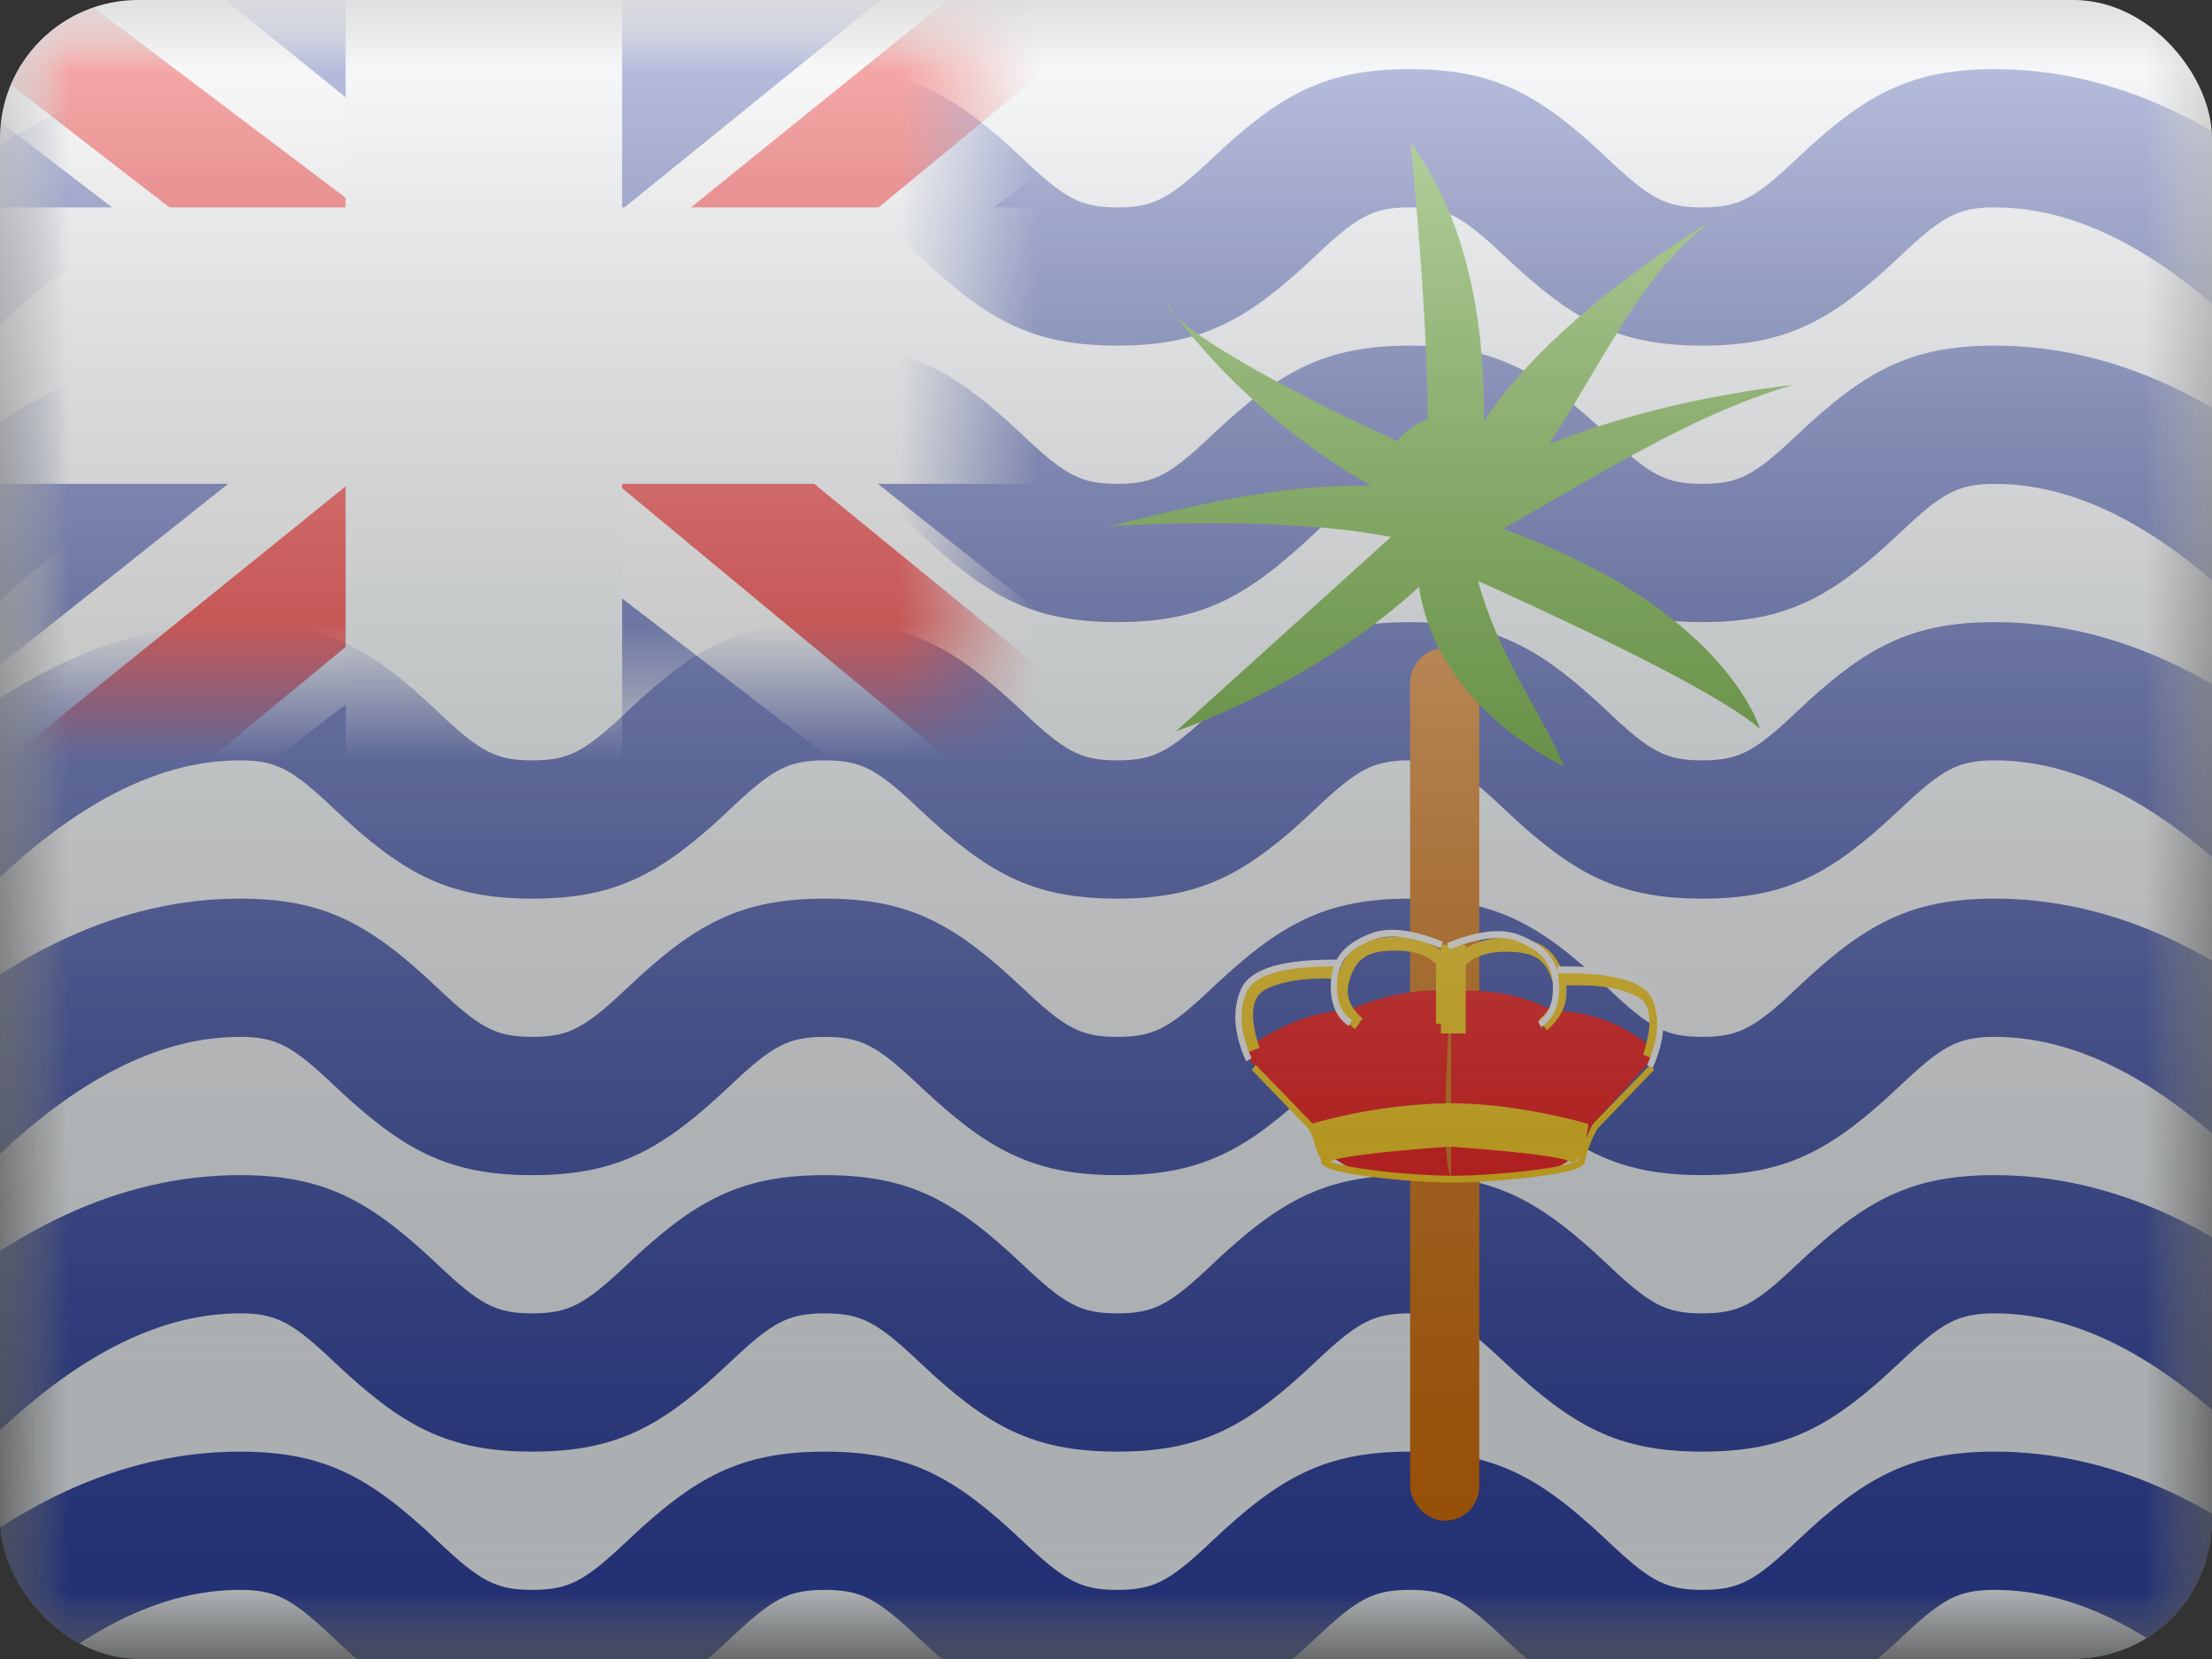 <svg fill="none" xmlns="http://www.w3.org/2000/svg" viewBox="0 0 16 12"><rect x="0" y="0" width="16" height="12" fill="#333333" stroke="none"/><g clip-path="url(#IO - British Indian Ocean Territory__a)"><mask id="IO - British Indian Ocean Territory__b" style="mask-type:alpha" maskUnits="userSpaceOnUse" x="0" y="0" width="16" height="12"><path fill="#fff" d="M0 0h16v12H0z"/></mask><g mask="url(#IO - British Indian Ocean Territory__b)"><path fill-rule="evenodd" clip-rule="evenodd" d="M0 0v12h16V0H0Z" fill="#F7FCFF"/><mask id="IO - British Indian Ocean Territory__c" style="mask-type:alpha" maskUnits="userSpaceOnUse" x="0" y="0" width="16" height="12"><path fill-rule="evenodd" clip-rule="evenodd" d="M0 0v12h16V0H0Z" fill="#fff"/></mask><g mask="url(#IO - British Indian Ocean Territory__c)"><path fill-rule="evenodd" clip-rule="evenodd" d="m-.753 1.646.744.708c.614-.58 1.193-.854 1.744-.854.266 0 .379.064.686.354.486.46.814.646 1.43.646.615 0 .942-.186 1.43-.646.306-.29.42-.354.685-.354.266 0 .38.064.686.354.487.46.814.646 1.43.646.615 0 .943-.186 1.43-.646.306-.29.42-.354.686-.354.266 0 .379.064.686.354.486.46.814.646 1.43.646.615 0 .942-.186 1.429-.646.307-.29.42-.354.686-.354.55 0 1.13.274 1.744.854l.744-.708C16.12.893 15.289.5 14.429.5c-.615 0-.943.186-1.43.646-.306.29-.42.354-.686.354-.266 0-.379-.064-.686-.354-.486-.46-.814-.646-1.43-.646-.615 0-.942.186-1.429.646-.307.29-.42.354-.686.354-.266 0-.38-.064-.686-.354C6.909.686 6.582.5 5.966.5c-.615 0-.943.186-1.43.646-.306.29-.42.354-.686.354-.266 0-.379-.064-.686-.354C2.678.686 2.35.5 1.734.5.875.5.045.893-.752 1.646Zm.744 2.708-.744-.708C.044 2.893.875 2.5 1.735 2.5c.615 0 .943.186 1.43.646.306.29.42.354.685.354.266 0 .38-.064.687-.354.486-.46.814-.646 1.43-.646.615 0 .942.186 1.429.646.307.29.42.354.686.354.266 0 .38-.064.686-.354.487-.46.814-.646 1.43-.646.615 0 .943.186 1.43.646.306.29.42.354.685.354.266 0 .38-.064.686-.354.487-.46.815-.646 1.43-.646.86 0 1.691.393 2.488 1.146l-.744.708c-.614-.58-1.193-.854-1.744-.854-.266 0-.38.064-.686.354-.487.46-.814.646-1.43.646-.615 0-.943-.186-1.43-.646-.306-.29-.42-.354-.685-.354-.266 0-.38.064-.686.354-.487.46-.815.646-1.43.646-.616 0-.943-.186-1.43-.646-.307-.29-.42-.354-.686-.354-.266 0-.38.064-.686.354-.487.46-.814.646-1.43.646-.615 0-.943-.186-1.43-.646-.306-.29-.42-.354-.685-.354-.55 0-1.13.274-1.744.854Zm0 2-.744-.708C.044 4.893.875 4.5 1.735 4.5c.615 0 .943.186 1.43.646.306.29.42.354.685.354.266 0 .38-.064.687-.354.486-.46.814-.646 1.43-.646.615 0 .942.186 1.429.646.307.29.42.354.686.354.266 0 .38-.064.686-.354.487-.46.814-.646 1.43-.646.615 0 .943.186 1.43.646.306.29.42.354.685.354.266 0 .38-.064.686-.354.487-.46.815-.646 1.43-.646.86 0 1.691.393 2.488 1.146l-.744.708c-.614-.58-1.193-.854-1.744-.854-.266 0-.38.064-.686.354-.487.46-.814.646-1.43.646-.615 0-.943-.186-1.43-.646-.306-.29-.42-.354-.685-.354-.266 0-.38.064-.686.354-.487.46-.815.646-1.43.646-.616 0-.943-.186-1.43-.646-.307-.29-.42-.354-.686-.354-.266 0-.38.064-.686.354-.487.46-.814.646-1.43.646-.615 0-.943-.186-1.43-.646-.306-.29-.42-.354-.685-.354-.55 0-1.13.274-1.744.854Zm0 2-.744-.708C.044 6.893.875 6.5 1.735 6.5c.615 0 .943.186 1.43.646.306.29.42.354.685.354.266 0 .38-.064.687-.354.486-.46.814-.646 1.43-.646.615 0 .942.186 1.429.646.307.29.42.354.686.354.266 0 .38-.064.686-.354.487-.46.814-.646 1.43-.646.615 0 .943.186 1.43.646.306.29.42.354.685.354.266 0 .38-.064.686-.354.487-.46.815-.646 1.43-.646.86 0 1.691.393 2.488 1.146l-.744.708c-.614-.58-1.193-.854-1.744-.854-.266 0-.38.064-.686.354-.487.46-.814.646-1.43.646-.615 0-.943-.186-1.43-.646-.306-.29-.42-.354-.685-.354-.266 0-.38.064-.686.354-.487.46-.815.646-1.43.646-.616 0-.943-.186-1.43-.646-.307-.29-.42-.354-.686-.354-.266 0-.38.064-.686.354-.487.46-.814.646-1.43.646-.615 0-.943-.186-1.43-.646-.306-.29-.42-.354-.685-.354-.55 0-1.13.274-1.744.854Zm0 2-.744-.708C.044 8.893.875 8.5 1.735 8.5c.615 0 .943.186 1.43.646.306.29.42.354.685.354.266 0 .38-.064.687-.354.486-.46.814-.646 1.43-.646.615 0 .942.186 1.429.646.307.29.42.354.686.354.266 0 .38-.064.686-.354.487-.46.814-.646 1.43-.646.615 0 .943.186 1.43.646.306.29.42.354.685.354.266 0 .38-.064.686-.354.487-.46.815-.646 1.43-.646.86 0 1.691.393 2.488 1.146l-.744.708c-.614-.58-1.193-.854-1.744-.854-.266 0-.38.064-.686.354-.487.46-.814.646-1.43.646-.615 0-.943-.186-1.43-.646-.306-.29-.42-.354-.685-.354-.266 0-.38.064-.686.354-.487.46-.815.646-1.43.646-.616 0-.943-.186-1.43-.646-.307-.29-.42-.354-.686-.354-.266 0-.38.064-.686.354-.487.46-.814.646-1.43.646-.615 0-.943-.186-1.43-.646-.306-.29-.42-.354-.685-.354-.55 0-1.13.274-1.744.854Zm0 2-.744-.708C.044 10.893.875 10.5 1.735 10.5c.615 0 .943.186 1.43.646.306.29.42.354.685.354.266 0 .38-.064.687-.354.486-.46.814-.646 1.43-.646.615 0 .942.186 1.429.646.307.29.42.354.686.354.266 0 .38-.064.686-.354.487-.46.814-.646 1.43-.646.615 0 .943.186 1.43.646.306.29.42.354.685.354.266 0 .38-.064.686-.354.487-.46.815-.646 1.43-.646.86 0 1.691.393 2.488 1.146l-.744.708c-.614-.58-1.193-.854-1.744-.854-.266 0-.38.064-.686.354-.487.46-.814.646-1.43.646-.615 0-.943-.186-1.43-.646-.306-.29-.42-.354-.685-.354-.266 0-.38.064-.686.354-.487.46-.815.646-1.43.646-.616 0-.943-.186-1.43-.646-.307-.29-.42-.354-.686-.354-.266 0-.38.064-.686.354-.487.46-.814.646-1.43.646-.615 0-.943-.186-1.43-.646-.306-.29-.42-.354-.685-.354-.55 0-1.13.274-1.744.854Z" fill="#2E42A5"/><mask id="IO - British Indian Ocean Territory__d" style="mask-type:alpha" maskUnits="userSpaceOnUse" x="0" y="0" width="7" height="5"><path fill="#fff" d="M0 0h7v5H0z"/></mask><g mask="url(#IO - British Indian Ocean Territory__d)"><path fill="#2E42A5" d="M0 0h7v6H0z"/><path d="m-1.079 5.667 1.828.772L8.195.729 9.16-.42 7.205-.677l-3.037 2.46-2.445 1.659-2.802 2.225Z" fill="#fff"/><path d="m-.829 6.208.932.448 8.71-7.182H7.506L-.83 6.208Z" fill="#F50100"/><path d="m9.079 5.667-1.828.772L-.195.729-1.16-.42.795-.677l3.037 2.46 2.445 1.659 2.802 2.225Z" fill="#fff"/><path d="m9.017 6.055-.932.448-3.709-3.075-1.1-.343-4.528-3.5H.055l4.527 3.417 1.202.412 3.233 2.64Z" fill="#F50100"/><mask id="IO - British Indian Ocean Territory__e" maskUnits="userSpaceOnUse" x="-.992" y="-1" width="9" height="7" fill="#000"><path fill="#fff" d="M-.992-1h9v7h-9z"/><path fill-rule="evenodd" clip-rule="evenodd" d="M4 0H3v2H.008v1H3v2h1V3h3.008V2H4V0Z"/></mask><path fill-rule="evenodd" clip-rule="evenodd" d="M4 0H3v2H.008v1H3v2h1V3h3.008V2H4V0Z" fill="#F50100"/><path d="M3 0v-.5h-.5V0H3Zm1 0h.5v-.5H4V0ZM3 2v.5h.5V2H3ZM.008 2v-.5h-.5V2h.5Zm0 1h-.5v.5h.5V3ZM3 3h.5v-.5H3V3Zm0 2h-.5v.5H3V5Zm1 0v.5h.5V5H4Zm0-2v-.5h-.5V3H4Zm3.008 0v.5h.5V3h-.5Zm0-1h.5v-.5h-.5V2ZM4 2h-.5v.5H4V2ZM3 .5h1v-1H3v1ZM3.5 2V0h-1v2h1Zm-3.492.5H3v-1H.008v1Zm.5.5V2h-1v1h1ZM3 2.5H.008v1H3v-1ZM3.5 5V3h-1v2h1Zm.5-.5H3v1h1v-1ZM3.5 3v2h1V3h-1Zm3.508-.5H4v1h3.008v-1Zm-.5-.5v1h1V2h-1ZM4 2.5h3.008v-1H4v1ZM3.5 0v2h1V0h-1Z" fill="#F7FCFF" mask="url(#IO - British Indian Ocean Territory__e)"/></g><rect x="10.2" y="4.689" width=".5" height="6.311" rx=".25" fill="#D86D00"/><path d="M10.202 1.029c.511.7.576 1.641.511 2.484l-.399-.029c.062-.804-.112-2.455-.112-2.455Z" fill="#449A01"/><path d="m10.854 3.692-.368-.152c.354-1.123 2.124-2.078 2.124-2.078-.793.379-1.062 1.405-1.756 2.23Z" fill="#449A01"/><path d="m10.688 3.925-.193-.34c.946-.657 2.474-.8 2.474-.8-.788.224-1.585.767-2.28 1.14Z" fill="#449A01"/><path d="m10.442 4.09.167-.352c1.85.574 2.121 1.534 2.121 1.534-.243-.214-1.014-.615-2.288-1.181Z" fill="#449A01"/><path d="m10.248 4.065.393-.073c.136.69.486 1.107.672 1.55 0 0-1.039-.464-1.065-1.477Z" fill="#449A01"/><path d="m10.218 3.742.423.106c-.695.85-1.727 1.296-2.136 1.442 0 0 .898-.81 1.713-1.548Z" fill="#449A01"/><path d="m10.406 3.558-.065.394c-.827-.252-2.317-.146-2.317-.146.626-.148 1.49-.394 2.382-.248Z" fill="#449A01"/><path d="m10.477 3.356-.162.354C9.093 3.182 8.44 2.195 8.44 2.195c.041.181.958.694 2.037 1.16Z" fill="#449A01"/><path fill-rule="evenodd" clip-rule="evenodd" d="M10.5 4a.5.5 0 1 0 0-1 .5.5 0 0 0 0 1Z" fill="#449A01"/><path fill-rule="evenodd" clip-rule="evenodd" d="M11.956 7.654v-.072a1.153 1.153 0 0 0-.724-.273 1.33 1.33 0 0 0-.734-.137V7.17c-.372-.04-.748.139-.748.139-.378 0-.724.273-.724.273v.072l.452.5s.127.48 1.018.367v.001s.59-.018.631-.033l.051-.017c.116-.037.248-.08.326-.319l.452-.5Zm-1.46-.46c-.013.166-.086 1.168 0 1.323V7.194Z" fill="#F50100"/><path fill-rule="evenodd" clip-rule="evenodd" d="M10.097 6.876c-.205 0-.289.055-.337.217-.03.103 0 .191.096.274l-.055.078c-.12-.103-.165-.227-.13-.365-.233-.01-.406.018-.52.079-.098.053-.116.187-.041.42l-.085.033c-.088-.275-.063-.461.087-.542.132-.07.325-.1.579-.088l-.002.038c.065-.175.185-.243.408-.243a.5.5 0 0 1 .326.1v-.043h.18v.025a.526.526 0 0 1 .29-.074c.228 0 .347.07.412.253v-.007c.253-.011.446.018.578.089.15.08.175.267.087.542l-.085-.033c.075-.234.057-.368-.042-.42-.113-.062-.285-.089-.515-.08.016.121-.031.231-.139.323l-.055-.078c.096-.082.126-.17.096-.273-.049-.163-.133-.217-.338-.217-.127 0-.223.032-.29.096v.495h-.179v-.07h-.036v-.433c-.066-.063-.162-.096-.29-.096Zm-1.013.827-.03.035.41.426a2.6 2.6 0 0 1 .036.075.41.41 0 0 0 .051.136l.004.024c0 .05.12.08.354.112.184.024.4.04.578.043h.045c.177-.003.394-.019.578-.043.234-.031.355-.061.355-.112a.79.79 0 0 1 .09-.235l.41-.426-.03-.035-.414.428-.004.006a2.551 2.551 0 0 0-.045.096c.012-.055.017-.102.017-.102s-.463-.145-.986-.151h-.036a3.89 3.89 0 0 0-.973.147l-.41-.424Zm2.34.666c-.02.03-.046.047-.077.03-.098-.05-.745-.097-.862-.105-.116.008-.763.055-.861.106l-.005.002a.47.47 0 0 0 .059.018c.057.015.14.029.237.042.19.025.415.041.595.043.179-.002.405-.018.595-.043.097-.013.179-.027.236-.042a.405.405 0 0 0 .079-.028.17.17 0 0 1 .003-.023Zm.052.023V8.39Z" fill="#FECA00"/><path d="M9.702 6.942v.049c-.398-.008-.626.056-.684.183-.06.132-.049.291.035.481l-.04.022c-.09-.203-.102-.378-.035-.525.069-.15.31-.218.724-.21Z" fill="#fff"/><path d="m9.779 7.379-.023.042c-.087-.057-.13-.154-.13-.287 0-.193.09-.305.289-.382.127-.05.3-.03.52.059l-.015.046c-.211-.085-.375-.104-.49-.059-.183.07-.26.167-.26.336 0 .117.037.197.109.245Zm1.486-.389.001.05c.397-.007.625.056.683.183.06.132.049.292-.035.481l.04.022c.09-.203.102-.378.035-.525-.069-.15-.31-.218-.724-.21Z" fill="#fff"/><path d="m11.125 7.389.023.042c.086-.057.13-.154.13-.287 0-.192-.09-.305-.29-.382-.126-.05-.3-.03-.52.059l.015.046c.212-.084.376-.103.49-.059.183.071.26.167.26.336 0 .117-.036.198-.108.245Z" fill="#fff"/></g></g><path fill="url(#IO - British Indian Ocean Territory__f)" style="mix-blend-mode:overlay" d="M0 0h16v12H0z"/></g><defs><linearGradient id="IO - British Indian Ocean Territory__f" x1="8" y1="0" x2="8" y2="12" gradientUnits="userSpaceOnUse"><stop stop-color="#fff" stop-opacity=".7"/><stop offset="1" stop-opacity=".3"/></linearGradient><clipPath id="IO - British Indian Ocean Territory__a"><rect width="16" height="12" rx="1" fill="#fff"/></clipPath></defs></svg>